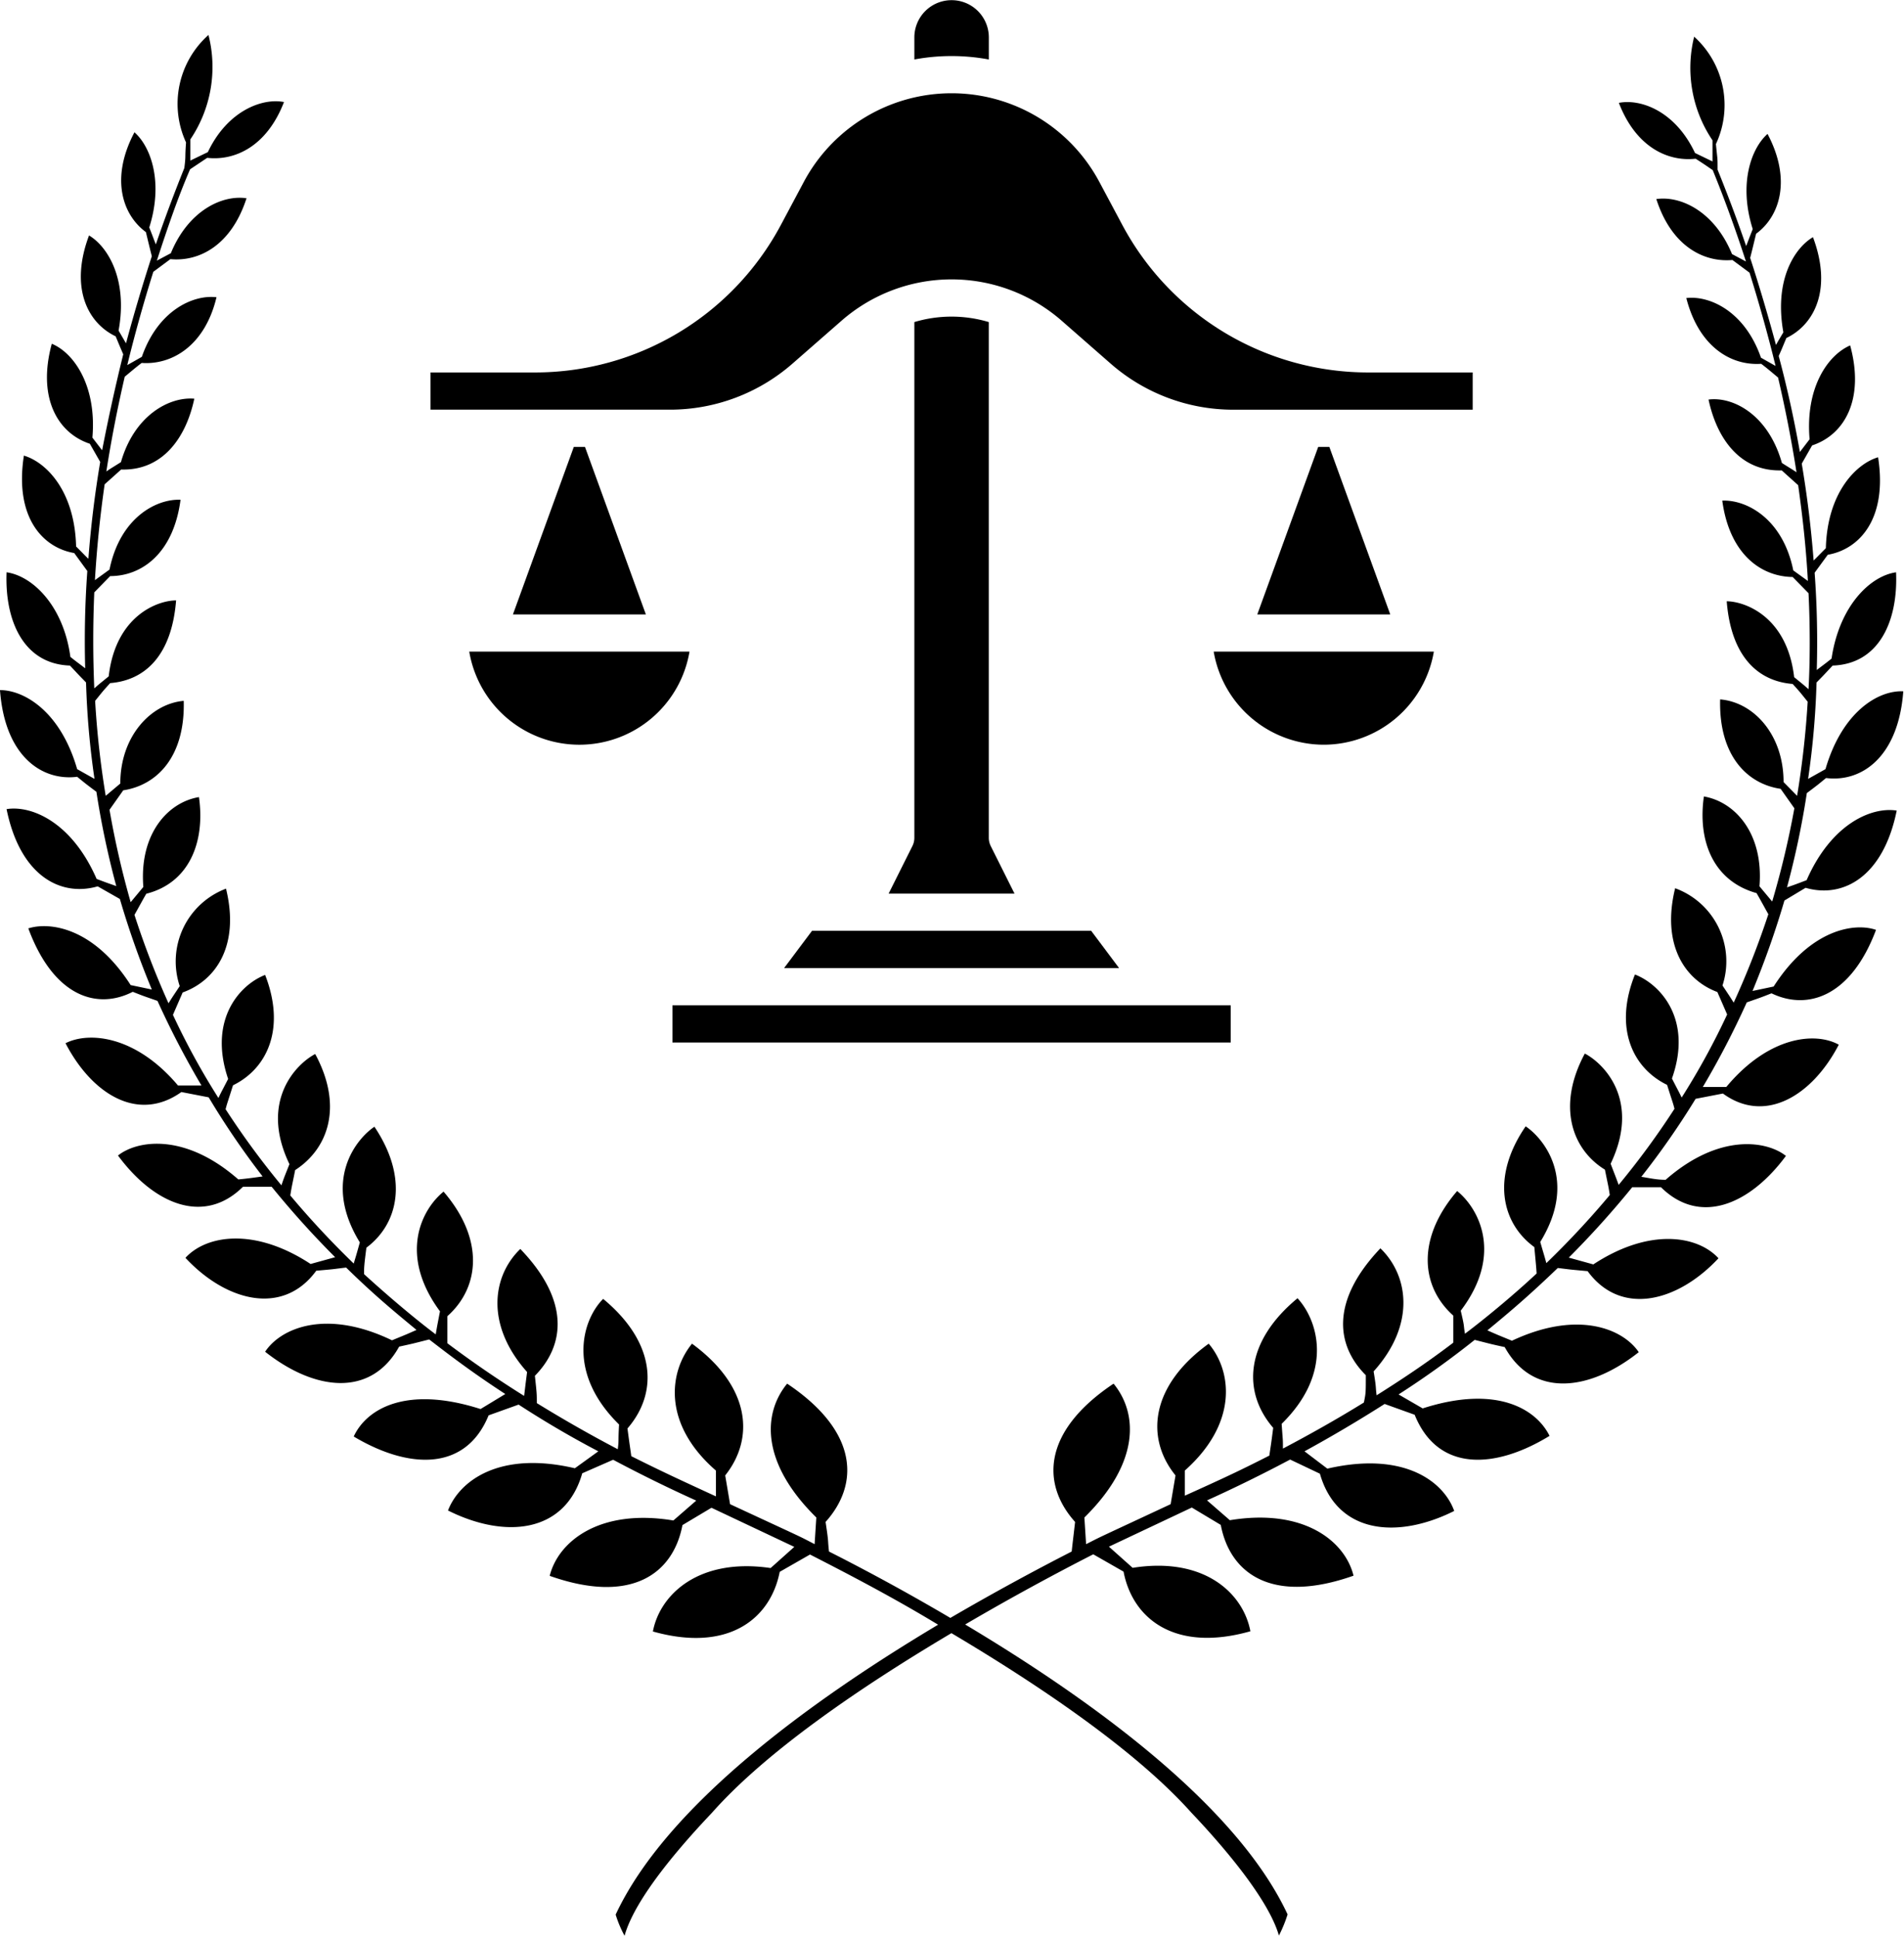 <svg xmlns="http://www.w3.org/2000/svg" width="44.633" height="45.4" viewBox="141 25.95 44.633 45.4"><g data-name="Group 43"><g data-name="noun-laurel-wreath-1383528"><path  d="m183.792 43.978-.407.228c.11-.749.176-1.503.198-2.26.174-.178.1-.099.377-.396 1.08-.035 1.536-1.031 1.487-2.186-.6.084-1.328.778-1.512 2.022-.134.11-.253.194-.347.268.022-.76.006-1.521-.05-2.28l.308-.421c.748-.13 1.403-.848 1.18-2.285-.496.144-1.19.808-1.225 2.131-.242.243-.188.193-.287.288a25.011 25.011 0 0 0-.278-2.27l.243-.427c.764-.252 1.234-1.085.892-2.344-.525.228-1.055.991-.951 2.2l-.228.298a25.962 25.962 0 0 0-.496-2.25c.07-.159.035-.074.179-.421.664-.318 1.08-1.15.624-2.364-.421.247-.917.99-.694 2.23-.168.282-.134.228-.173.297a41.507 41.507 0 0 0-.605-2.042c.04-.153.055-.218.139-.565.56-.411.833-1.273.268-2.34-.382.338-.684 1.166-.347 2.231-.12.303-.085.223-.154.397-.213-.62-.431-1.2-.67-1.79 0-.317 0-.193-.039-.6a2.16 2.16 0 0 0-.51-2.517 3.033 3.033 0 0 0 .43 2.429v.495l-.41-.198c-.466-.991-1.28-1.274-1.785-1.175.397 1.031 1.14 1.383 1.8 1.309.297.193.218.144.4.267.269.66.521 1.349.779 2.142l-.327-.174c-.407-.991-1.195-1.373-1.774-1.289.356 1.106 1.11 1.487 1.784 1.428l.401.297c.243.773.466 1.591.61 2.186l-.342-.193c-.377-1.086-1.2-1.462-1.75-1.398.288 1.125 1.031 1.59 1.755 1.541.139.104.248.199.396.322.159.684.308 1.423.432 2.22-.124-.083-.06-.039-.342-.217-.318-1.13-1.14-1.561-1.72-1.487.203.952.768 1.69 1.715 1.66l.386.347c.104.739.184 1.447.228 2.245l-.342-.247c-.248-1.22-1.1-1.66-1.665-1.636.168 1.244.897 1.78 1.65 1.79l.372.38c.04.814.035 1.617 0 2.25-.129-.113-.064-.059-.337-.282-.164-1.417-1.145-1.774-1.581-1.779.104 1.304.738 1.874 1.546 1.938.179.198.149.164.352.416a21.17 21.17 0 0 1-.248 2.206l-.317-.322c0-1.115-.704-1.874-1.487-1.938-.034 1.318.635 1.982 1.418 2.096l.322.456a20.816 20.816 0 0 1-.52 2.186l-.298-.357c.1-1.249-.58-1.982-1.303-2.106-.149 1.04.218 1.982 1.234 2.265.054.089.223.401.277.495a20.003 20.003 0 0 1-.812 2.072c-.105-.164-.055-.09-.263-.401a1.824 1.824 0 0 0-1.11-2.28c-.322 1.313.218 2.146.99 2.433l.229.526a17.065 17.065 0 0 1-1.066 1.947c-.089-.183-.05-.099-.228-.446.496-1.402-.287-2.215-.867-2.438-.496 1.234-.07 2.185.753 2.587.134.426.13.391.174.56-.401.62-.838 1.215-1.309 1.784-.074-.203-.04-.109-.188-.495.709-1.487-.159-2.35-.605-2.583-.664 1.235-.297 2.25.471 2.721.08.397.08.372.114.595-.467.558-.963 1.09-1.487 1.596-.06-.218-.034-.119-.143-.496.892-1.452.074-2.433-.342-2.71-.808 1.174-.575 2.264.203 2.83.04.426.044.465.054.619-.46.431-1.12.991-1.68 1.412-.04-.233 0-.124-.099-.54.991-1.303.441-2.379-.084-2.805-.952 1.105-.858 2.235-.09 2.92v.634c-.649.495-1.263.897-1.798 1.234-.03-.238 0-.134-.07-.56.991-1.1.818-2.25.159-2.885-1.155 1.214-1.056 2.26-.342 2.974 0 .421 0 .416-.045.64-.624.386-1.259.743-1.898 1.08 0-.248 0-.14-.03-.58 1.234-1.21.848-2.429.372-2.944-1.234 1.02-1.299 2.195-.57 3.038-.064.495-.05.362-.09.65-.738.376-1.14.56-1.982.94v-.589c1.26-1.12 1.1-2.34.56-2.974-1.372.992-1.486 2.216-.778 3.088l-.114.674c-1.868.872-1.551.719-1.982.937l-.04-.625c1.309-1.288 1.254-2.443.684-3.137-1.69 1.13-1.685 2.37-.902 3.241-.06.526-.045.377-.08.694-.842.431-1.818.957-2.844 1.556a50.426 50.426 0 0 0-2.845-1.556c-.035-.317 0-.168-.08-.694.784-.872.789-2.111-.901-3.241-.57.694-.625 1.849.684 3.137l-.04.625c-.421-.218-.104-.065-1.982-.937l-.114-.674c.694-.872.594-2.082-.778-3.088-.54.66-.7 1.879.56 2.974v.605c-.828-.382-1.23-.565-1.983-.942-.04-.287-.025-.164-.09-.65.73-.842.665-2.016-.57-3.037-.495.495-.861 1.734.373 2.944-.025.44 0 .332-.03.58a31.545 31.545 0 0 1-1.898-1.081c0-.223 0-.218-.045-.64.714-.728.813-1.774-.342-2.973-.659.634-.823 1.784.159 2.884-.055.427-.04.323-.07.56a25.414 25.414 0 0 1-1.799-1.234V56.8c.768-.684.863-1.814-.089-2.92-.525.427-1.056 1.488-.084 2.806-.08.416-.06.307-.1.54-.56-.421-1.219-.991-1.68-1.412 0-.154 0-.194.055-.62.758-.565.991-1.64.188-2.835-.416.278-1.234 1.26-.342 2.711-.109.392-.084.293-.143.496a20.766 20.766 0 0 1-1.487-1.596c.035-.223.035-.198.114-.595.768-.495 1.135-1.487.47-2.72-.445.232-1.313 1.105-.604 2.581-.149.377-.114.283-.188.496a19.091 19.091 0 0 1-1.309-1.784c.045-.169.04-.134.174-.56.822-.402 1.234-1.353.753-2.587-.58.223-1.343 1.036-.867 2.438-.179.347-.14.263-.228.446a17.064 17.064 0 0 1-1.066-1.948l.228-.525c.798-.287 1.338-1.12 1.016-2.433a1.824 1.824 0 0 0-1.085 2.284c-.208.313-.159.238-.263.402a20.004 20.004 0 0 1-.798-2.072c.055-.094.223-.406.278-.495 1.016-.258 1.382-1.225 1.234-2.265-.724.119-1.403.857-1.304 2.106l-.297.357a20.817 20.817 0 0 1-.496-2.166l.322-.456c.784-.119 1.453-.778 1.418-2.097-.763.065-1.487.823-1.487 1.938l-.342.288a21.172 21.172 0 0 1-.248-2.226c.203-.252.174-.218.352-.416.808-.064 1.442-.634 1.546-1.938-.436 0-1.417.362-1.58 1.78-.273.223-.209.168-.338.282a26.113 26.113 0 0 1 0-2.25l.372-.382c.753 0 1.487-.545 1.65-1.789-.564-.025-1.417.416-1.665 1.636l-.342.248a26.88 26.88 0 0 1 .228-2.246l.387-.347c.947.03 1.512-.708 1.715-1.66-.58-.05-1.403.382-1.72 1.487-.283.178-.218.134-.342.218.124-.798.273-1.536.431-2.22.149-.124.258-.218.397-.323.723.05 1.486-.416 1.754-1.54-.55-.065-1.373.311-1.75 1.397l-.341.193c.143-.595.366-1.412.61-2.186l.4-.297c.675.064 1.428-.322 1.785-1.427-.58-.085-1.368.297-1.774 1.288l-.328.174c.258-.793.496-1.487.779-2.141l.401-.268c.66.074 1.403-.278 1.8-1.308-.496-.1-1.32.193-1.785 1.174l-.411.198v-.495c.485-.718.64-1.609.426-2.449a2.16 2.16 0 0 0-.526 2.518c-.03.407 0 .283-.04.6-.237.59-.455 1.17-.668 1.79-.07-.174-.035-.095-.154-.397.337-1.066.035-1.894-.347-2.23-.565 1.065-.292 1.927.268 2.339.084.347.099.411.139.565a41.502 41.502 0 0 0-.605 2.042l-.174-.298c.223-1.224-.272-1.982-.693-2.23-.456 1.214-.04 2.047.624 2.364.144.347.11.263.178.421a45.216 45.216 0 0 0-.495 2.25l-.228-.297c.104-1.204-.426-1.982-.952-2.2-.342 1.258.13 2.091.892 2.344l.243.426a25.01 25.01 0 0 0-.277 2.27c-.1-.094-.045-.045-.288-.288-.034-1.323-.718-1.982-1.224-2.13-.223 1.437.431 2.155 1.18 2.284l.307.421c-.055.759-.071 1.52-.05 2.28-.094-.074-.213-.158-.347-.267-.163-1.205-.892-1.899-1.496-1.983-.045 1.155.411 2.151 1.486 2.186.278.297.204.218.377.396.022.757.088 1.511.198 2.26l-.406-.228c-.392-1.358-1.244-1.853-1.809-1.853.114 1.56.991 2.136 1.809 2.032.213.173.173.143.451.352.114.745.27 1.483.466 2.21-.193-.07-.11-.035-.461-.168-.58-1.329-1.522-1.73-2.111-1.636.317 1.561 1.263 2.062 2.136 1.81l.52.296c.211.72.461 1.429.749 2.122l-.496-.104c-.867-1.353-1.898-1.487-2.399-1.329.59 1.596 1.606 1.918 2.448 1.487.288.114.243.094.58.213.308.68.652 1.341 1.031 1.983h-.55c-.991-1.175-2.091-1.269-2.637-.991.62 1.194 1.7 1.868 2.716 1.144l.64.124c.384.643.806 1.262 1.264 1.854-.179.025-.347.05-.57.07-1.26-1.106-2.38-.913-2.82-.56.842 1.14 2.012 1.64 2.929.733h.674c.467.575.963 1.126 1.487 1.65l-.575.159c-1.304-.858-2.439-.684-2.934-.144.951 1.021 2.284 1.373 3.067.302.496-.044.328-.03.7-.074.648.634 1.08.991 1.65 1.462-.293.129-.179.08-.575.243-1.552-.748-2.612-.282-2.974.268 1.165.921 2.478 1.075 3.142-.12.362-.079.293-.064.704-.168.317.243.922.719 1.784 1.279l-.58.352c-1.75-.56-2.676 0-2.973.644 1.268.758 2.617.838 3.162-.496l.703-.252c.615.4 1.238.765 1.869 1.095l-.55.397c-1.784-.417-2.711.307-2.974.99 1.338.67 2.746.536 3.147-.872l.724-.317c.644.342 1.298.664 1.948.957l-.536.466c-1.734-.288-2.7.495-2.899 1.298 1.903.674 2.894-.04 3.112-1.19l.68-.406 1.942.917-.555.496c-1.69-.248-2.597.624-2.76 1.487 1.76.495 2.755-.288 2.973-1.398l.71-.406c.871.446 1.922.99 3.003 1.645-3.039 1.814-6.374 4.257-7.559 6.795.053.172.123.338.209.496.252-.912 1.397-2.196 2.046-2.88 1.27-1.437 3.485-2.949 5.616-4.213 2.13 1.264 4.346 2.776 5.625 4.208.65.684 1.794 1.983 2.052 2.88.082-.16.15-.325.203-.496-1.184-2.538-4.52-4.98-7.558-6.795 1.08-.634 2.131-1.2 3.003-1.645l.71.406c.212 1.11 1.208 1.898 2.973 1.398-.164-.882-1.07-1.755-2.76-1.487l-.556-.496 1.943-.917.679.407c.218 1.15 1.21 1.863 3.112 1.19-.198-.809-1.164-1.587-2.899-1.3l-.535-.465c.649-.293 1.303-.615 1.948-.957l.698.332c.402 1.408 1.81 1.542 3.148.873-.243-.684-1.17-1.408-2.974-.992l-.535-.406a32.92 32.92 0 0 0 1.878-1.11l.704.253c.545 1.353 1.893 1.273 3.162.495-.308-.624-1.234-1.204-2.974-.644l-.565-.327a21.449 21.449 0 0 0 1.784-1.279c.412.104.342.09.704.169.66 1.194 1.982 1.04 3.142.119-.371-.55-1.432-.992-2.973-.268-.397-.164-.283-.114-.575-.243.57-.47.99-.828 1.65-1.462.372.045.223.03.699.074.783 1.07 2.116.719 3.068-.302-.496-.54-1.63-.714-2.934.144l-.575-.159a21.7 21.7 0 0 0 1.487-1.65h.674c.917.907 2.086.406 2.929-.734-.441-.352-1.561-.545-2.82.56-.223 0-.392-.044-.57-.07.46-.583.885-1.194 1.273-1.828l.64-.124c.991.724 2.096.05 2.716-1.145-.545-.302-1.636-.208-2.637.991h-.55c.38-.641.723-1.303 1.03-1.982.338-.119.293-.1.58-.213.843.406 1.86.084 2.45-1.487-.497-.173-1.532-.025-2.4 1.328l-.495.104c.287-.693.537-1.4.748-2.12l.496-.298c.872.253 1.819-.248 2.136-1.81-.59-.093-1.532.308-2.112 1.631-.351.134-.267.1-.46.169.196-.728.352-1.466.465-2.21.278-.209.238-.179.451-.353.838.105 1.695-.495 1.81-2.032-.576-.03-1.428.466-1.824 1.824Z" fill-rule="evenodd" data-name="Path 461"/></g><g data-name="noun-law-3307042"><path d="M158.508 49.512h-1.745v.873h13.087v-.873H158.508Z" fill-rule="evenodd" data-name="Path 4"/><path d="M163.307 33.371c-.296 0-.59.043-.873.128v12.087a.436.436 0 0 1-.046.195l-.557 1.114h2.951l-.557-1.114a.436.436 0 0 1-.046-.195V33.499a3.046 3.046 0 0 0-.872-.128Z" fill-rule="evenodd" data-name="Path 5"/><path d="M164.18 27.344v-.517a.873.873 0 0 0-1.746 0v.517a4.795 4.795 0 0 1 1.745 0Z" fill-rule="evenodd" data-name="Path 6"/><path d="M159.38 48.64h7.853l-.654-.873h-6.544l-.654.873Z" fill-rule="evenodd" data-name="Path 7"/><path d="M152 41.223a2.618 2.618 0 0 0 5.163 0h-5.162Z" fill-rule="evenodd" data-name="Path 8"/><path d="m154.451 36.425-1.427 3.926h3.116l-1.427-3.926h-.262Z" fill-rule="evenodd" data-name="Path 9"/><path d="M173.079 34.68a6.532 6.532 0 0 1-5.774-3.465l-.534-1a3.926 3.926 0 0 0-6.929 0l-.533 1a6.532 6.532 0 0 1-5.774 3.465h-2.443v.872h5.613a4.361 4.361 0 0 0 2.873-1.08l1.148-1.004a3.92 3.92 0 0 1 5.162 0l1.148 1.005a4.361 4.361 0 0 0 2.872 1.08h5.614v-.873h-2.443Z" fill-rule="evenodd" data-name="Path 10"/><path d="M172.032 43.405a2.622 2.622 0 0 0 2.58-2.182h-5.161a2.622 2.622 0 0 0 2.58 2.182Z" fill-rule="evenodd" data-name="Path 11"/><path d="m171.901 36.425-1.428 3.926h3.117l-1.428-3.926h-.261Z" fill-rule="evenodd" data-name="Path 12"/></g></g></svg>